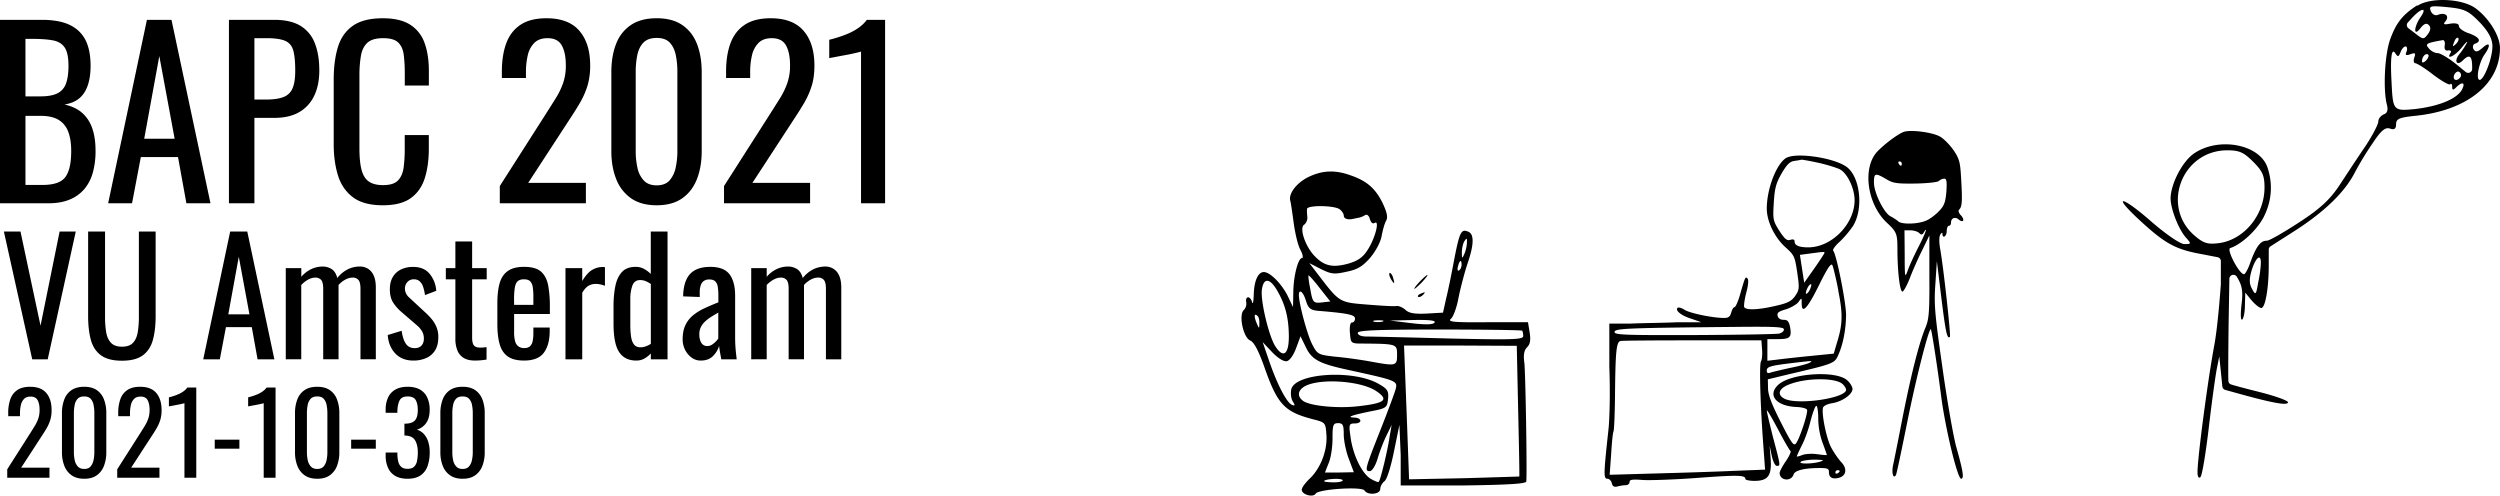 <svg id="Layer_1" data-name="Layer 1" xmlns="http://www.w3.org/2000/svg" xmlns:xlink="http://www.w3.org/1999/xlink" viewBox="0 0 3217.86 637.88"><defs><style>.cls-1{fill:none;}.cls-2{clip-path:url(#clip-path);}</style><clipPath id="clip-path" transform="translate(-69.47 -14.72)"><polygon class="cls-1" points="1642.29 -511 3488.33 -387.34 3488.33 673 1642.29 673 1642.29 -511"/></clipPath></defs><g class="cls-2"><path d="M1752.91,242.89c-14.8,7.58-24.91,20.94-22.74,30,.72,1.81,2.52,14.44,4.33,27.8,1.8,13.71,5.41,29.24,8.66,35.37,3.25,5.78,4,10.83,2.17,10.83-5.06,0-11.19,23.83-11.19,45.12l-.37,18-6.85-14.44c-8-15.88-22.75-30.68-30.69-30.68-7.58,0-12.63,11.55-13,29.6-.36,8.66-1.08,12.63-2.17,9-.72-3.24-3.25-6.13-5-6.13-2.17,0-3.25,2.89-2.53,6.13a12.22,12.22,0,0,1-2.88,10.11c-7.23,5.78-1.09,35.38,7.94,39.35,5,2.16,10.46,12.63,17.68,32.48,17.33,49.82,26,59.2,63.17,68.95,15.89,4,16.25,4.33,17.33,19.85,1.44,19.86-7.22,42.6-20.94,56C1749.66,636,1745,642.49,1745,645c0,6.5,14.8,10.47,18,5.06,3.61-5.78,59.56-9.39,62.81-4,4,6.49,20.22,5,20.22-1.81,0-3.25,2.52-7.94,5.41-10.1,3.25-2.17,8.3-18.78,12.27-38.27l7-34.29,1.67,39v39h80.1c58.84-.77,81.22-2.22,81.58-5.1,1.09-17-1.08-140.78-2.52-152.7-1.45-10.46-.36-16.24,3.61-20.21s4.69-9.39,3.25-18.77l-2.17-13.34h-52.34c-42.6.35-51.62-.38-46.93-4.35,2.89-2.16,7.58-14.44,9.75-26.71,2.53-12.63,7.58-31.77,11.19-43,9-25.63,9.38-39.71,1.08-42.6-8.66-3.61-10.83.36-17.69,35.74-3.24,17.68-7.94,40.43-10.46,50.53l-4,18.05L1906,418.32c-15.52.73-22.74-.36-27.44-4.69-3.6-3.25-8.66-5.41-11.55-5.05-2.52.72-19.49-.36-37.54-1.81-36.1-2.89-35.73-2.52-62.81-37.9l-11.91-15.52,14.8,7.58c13,6.5,17,7.22,32.85,3.61,14.44-2.89,20.94-6.86,31-18.41,7.22-8.66,13.36-20.58,14.44-27.8,1.45-7.21,3.61-15.88,5.78-19.49,2.52-4.69,1.08-10.83-4.69-23.1-9.39-18.77-20.22-28.16-41.16-35.38-20.21-7.22-36.45-6.49-54.86,2.53M1793.7,284c2.88,2.17,5.41,5.78,5.41,8.3,0,4,5.42,5.78,12.63,4,1.81-.37,5.06-1.09,7.22-1.45a26.29,26.29,0,0,0,7.58-3.25c2.53-1.44,5.06.72,6.14,5.06,1.45,4.69,3.61,6.49,6.14,5.05,6.86-4.33.72,19.85-9,34.65-6.13,9.75-12.63,14.08-24.9,17.69-19.86,5.42-30.69,3.25-43-9.38-12.27-12.28-20.57-36.82-13.72-40.79,2.53-1.81,4.33-6.14,4-9.75-.36-4-.72-8.66-.36-10.47.36-5.05,34.66-4.69,41.88.36m160.63,41.15c2.89-4.33,3.61-4.33,3.25,1.81a41.9,41.9,0,0,1-3.25,14.44c-2.89,6.49-3.25,6.49-3.25-1.81,0-5.05,1.44-11.55,3.25-14.44m-3.61,30.33c0,2.88-1.44,6.13-3.25,7.21-1.8,1.45-2.53-1.08-1.44-5.05,2.16-8.3,4.69-9.39,4.69-2.16m-197.09,13.71c.72-.36,7.22,6.86,14.44,16.25l13.71,17.32-9.74,1.08c-12.27,1.45-13,.73-16.25-18-1.8-8.67-2.52-15.89-2.16-16.61m-41.15,18c10.83,18.05,15.52,35,15.88,58.84.36,24.54-6.86,30.68-17.33,14.44-8.3-12.64-19.49-59.2-17.32-73.28,2.16-14.8,9.74-14.8,18.77,0m37.9,14.44c2.89,9.74,5.78,11.91,14.44,13,39.34,3.25,48.73,5.06,48.73,10.11,0,2.89-1.81,5.06-4,5.06s-3.25,5.77-2.53,13.35c1.08,13.72,1.08,13.72,17.33,13.72,43.32.36,43.32.72,43.32,14.44,0,14.44-1.09,14.8-34.3,8.66-11.91-2.17-32.12-5.05-44.76-6.14-22.38-2.52-23.46-2.88-30.32-16.24-6.14-12.27-16.6-50.18-17-63.17,0-8.66,5.77-4,9,7.22m-62.09,19.85c1.45,1.08,2.53,5.78,2.17,9.75,0,6.86-.36,6.86-3.61-1.08-3.61-8.67-2.89-13,1.44-8.67m170.38,5.78,30.32-.72c21.66-.37,29.6.72,26.71,3.61-2.52,2.52-12.27,2.52-30.32.36Zm-14.44-.36c5.78,0,7.94.72,4.33,1.8a27.36,27.36,0,0,1-10.83,0c-2.16-1.08.37-1.8,6.5-1.8m78,11.91c57.76,0,105.77.72,106.49,1.44s1.44,4,1.44,6.86c0,4.69-12.63,5.05-94.93,3.25-52-1.44-100-2.53-106.49-2.53-6.86,0-11.55-1.8-11.55-4.69,0-3.25,23.46-4.33,105-4.33m-184.46,24.18,5.78-15.52,6.14,12.64c7.94,17.32,17,22.38,55.23,30.68,62.81,13.72,63.89,14.08,61,24.91-1.44,5.41-10.47,29.6-20.21,54.14-19.14,48.37-19.86,51.26-13,51.26,2.89,0,6.86-6.5,9.39-14.08a236.21,236.21,0,0,1,11.19-30l7.58-15.52-2.53,14.44c-2.53,18-11.91,56.67-14.08,58.84-.72,1.08-5.77-1.09-11.19-4.34-11.19-7.57-22.38-31-25.27-54.14-2.16-15.16-1.8-16.6,5.42-16.6,10.11,0,9.74-7.22-.72-7.59-10.83-.36-2.53-3.24,22.74-8.3,18.77-3.61,19.85-4.69,20.93-15.52,1.09-10.11-.72-13-10.82-18.77-31.41-19.49-108.3-15.16-113.71,6.14-1.08,5.05-.36,11.91,1.8,15.52,3.25,5.05,3.25,6.13-.72,4.69-6.86-2.53-19.13-26.35-29.24-55.59l-8.66-25.27,12.27,13c7.22,7.58,14.8,12.27,18.77,11.55,3.61-.72,8.67-7.58,11.91-16.61m139-3.53h72.56l72.55.36,1.81,83.74c1.08,46.21,1.8,84.11,1.44,84.47,0,0-32.13,1.08-71.11,2.17l-70.75,1.44L1880,545.82Zm-36.1,58.4c17.33,11.55,11.91,15.89-24.18,19.86-27.08,2.88-62.45-.73-70.39-7.58-8.31-6.86-5.06-15.53,7.22-20.22,22.74-8.3,69.3-4,87.35,7.94m-48.73,41.49c6.14,0,7.22,2.53,7.22,14.44,0,7.94,2.89,22,6.5,31.4l6.49,17.33-18.77.36h-18.4l4.69-11.91c2.89-6.5,5.05-20.58,5.05-31.77,0-17.32.72-19.85,7.22-19.85m5.78,73.3c1.08,1.45-4,2.89-10.83,2.89-7.22,0-13-.72-13-1.44,0-2.89,22-4.34,23.83-1.45" transform="translate(-69.47 -14.72)"/><path d="M1858,366.34c-1.08.73,0,4.7,2.17,8.31,4.33,7.22,5.05,5.05,1.8-4.34-1.44-3.24-3.25-5.05-4-4" transform="translate(-69.47 -14.72)"/><path d="M1906.68,368.51c-.72,0-5.41,4-10.11,9s-7.58,9-6.49,9c.72,0,5.41-4,10.1-9s7.58-9,6.5-9" transform="translate(-69.47 -14.72)"/><path d="M1899.1,392.33c-3.61,1.09-5.41,3.25-4.33,4.34s4,0,6.5-2.53c3.24-3.61,2.88-4-2.17-1.81" transform="translate(-69.47 -14.72)"/></g><path d="M2520,184.45c-7.72,2.76-24.28,15.18-33.94,25.11-19.86,20.7-13.52,68.16,12.42,92.16,12.14,11.31,13.24,14.07,13.24,33.11,0,30.07,3.32,56.29,6.63,55.18,1.65-.55,5.79-8.27,9.38-17.38,3.31-8.83,10.48-25.11,15.73-35.59l9.38-19.32v53c.27,45.25-.56,54.63-4.69,64.84-8.28,19.31-18.77,61-29.53,115.33-5.52,28.15-11,56-12.41,62.09-2.21,9.93,0,19,3.58,13.24.83-1.1,7.18-31.46,14.35-67.05,11-55.18,28.14-123.06,30.63-120.58,1.1,1.11,8.55,49.39,13.24,86.09,5.24,40.84,21,106.23,25.66,106.23,4.14,0,2.76-9.11-6.34-41.39-3.59-13-11.59-58.49-17.66-101.54-9.94-69.8-11-81.39-9.11-107.6l1.93-29.53,5.8,47.46c5.52,44.42,7.45,53.53,11,49.94,1.38-1.38-8.27-89.12-12.41-112.3-1.66-9.38-1.66-16.28,0-19.31,1.65-2.48,2.76-3,2.76-1.11,0,6.9,5.51,3.59,5.51-3.31,0-3.86,1.39-6.89,2.76-6.89,1.66,0,2.76-1.66,2.76-3.87,0-6.07,5.25-8.27,9.94-4.14,5.79,4.7,8.27.56,3-5.24-2.76-2.76-3.86-6.07-2.76-7.17,4.14-4.14,4.69-9.66,2.76-41.94-1.1-19.59-2.21-24-9.93-35.32-5-6.9-12.69-14.9-17.66-17.38-10.21-5.52-37.8-8.83-46.08-5.8m-2.56,40.84c0,1.38-.56,2.76-1.11,2.76-.83,0-2.2-1.38-3-2.76-.83-1.66-.28-2.76,1.1-2.76a2.84,2.84,0,0,1,3,2.76m-20.15,19.87c8.83,5.51,13.8,6.07,37.81,5.79,14.89-.28,28.41-1.66,30.07-3.31a11.19,11.19,0,0,1,6.9-3c3,0,3.58,3.59,2.76,16.56-1.11,13.52-2.76,18.21-9.38,25.11-4.42,4.69-11.87,10.48-16.84,12.41-10.76,4.69-31.73,5-35.86.83-1.66-1.65-6.08-4.41-9.66-6.34-8.56-4.14-21.52-30.35-21.52-43.6,0-12.14,1.65-12.69,15.72-4.41m42.35,69.28c2.76,2.76,4.14,2.76,6.07-.55,6.07-9.66,1.93,1.65-6.9,18.76-5.24,10.21-11.31,23.45-13.52,29.52-3.86,10.76-4.14,10.49-4.14-20.14l-.27-30.9h7.72c4.14,0,9.38,1.65,11,3.31" transform="translate(-69.47 -14.72)"/><path d="M2369.79,217.29c-13,6.34-26.21,39.45-26.21,65.94,0,16.56,10.21,37.53,24.55,50.22,10.76,9.66,11.59,11.59,14.63,32,3,20.69,2.76,22.07-2.76,30.35-5,6.9-9.66,9.1-25.39,12.69-21.52,5-37.52,5.79-40,1.65-.83-1.37.27-9.65,2.48-18.48,2.76-9.93,3.31-16.83,1.65-18.49-2.75-2.76-3-2.21-9.65,21-2.49,8.83-5.8,16-7.18,16s-3,3-4.14,6.9c-1.37,5.24-3.58,6.9-9.1,6.9-14.35,0-42.77-5.79-50.49-10.21-4.14-2.76-8.28-3.86-9.38-2.76-3.59,3.31,5,10.21,17.93,14.07l12.69,4.48h-31.73c-17.38.77-44.15,1-59.32,1.67h-27.46v56.21c1.25,31.18.42,67.6-1.24,81.4-6.07,55.73-6.34,62.08-1.38,62.08,2.49,0,5,2.48,5.8,5.79,1.1,4.14,3,5.25,7.45,4.14a51.43,51.43,0,0,1,10.76-1.65c2.48,0,4.69-1.93,4.69-4.14,0-3,3.31-3.59,17.38-2.49,9.38.56,41.11-.55,70.36-2.75,52.15-3.87,61.26-3.59,61.26,1.38,0,1.37,5.24,2.48,11.86,2.48,17.38,0,22.35-6.9,20.69-28.7l-1.38-16.83,2.76,13c1.66,7.73,4.42,13.24,6.63,13.24,4.69,0,5,.56-4.7-35.86-4.41-17.39-8.27-33.39-8.27-35.32s6.34,8.83,14.07,23.45c7.73,14.9,15.17,27.59,16.28,28.42,1.38.83-1.38,6.62-5.8,13.24-4.41,6.35-8,13.25-8,15.18,0,9.93,14.9,11.59,17.94,1.93,1.65-5.24,13.79-8.28,33.94-8.28,9.65,0,11.58.83,11.58,5.25q0,10.33,12.42,7.45c9.93-2.49,11.59-11.87,3.31-20.42-3.86-4.14-9.66-12.69-13-19-6.34-12.14-12.69-44.7-10.21-51.32.83-2.21,6.35-4.69,12.42-5.52,12.42-2.21,25.38-11.31,25.38-18.21,0-2.76-3-7.73-6.62-11-14.07-13.24-73.12-9.38-89.12,5.8-14.07,13.24-2.48,27.31,23.73,28.42,6.9.27,13,1.93,13.52,3.58,1.38,4.14-9.38,36.7-14.07,43.05-3,4.14-5.52.83-19.87-27.32-11.59-22.9-16.28-35-16.28-43.32l-.27-11.59,26.21-6.34c59-13.8,59.6-14.07,64.56-25.11,6.35-14.62,9.66-32.56,9.94-51.32,0-16.28-12.42-78.36-16.56-82.78-1.1-1.1,2.21-6.07,7.73-11a132.24,132.24,0,0,0,17.66-20.7c14.34-22.9,9.1-65.67-9.66-77.25-17.11-11-62.08-17.39-75.05-11m40.84,6.9c11,2.48,23.17,6.34,27,8.27,9.66,5,19,24.56,19,39.74,0,30.62-29.52,60.7-59.59,60.7-11.87,0-17.66-2.49-17.66-7.45,0-2.76-1.66-3.31-5.52-2.21-4.42,1.38-7.18-1.1-14.07-11.59-8-12.69-8.56-14.35-7.18-35.87,1.11-18.76,2.76-25.11,9.94-37.8,6.62-11.31,10.48-15.45,16.27-16.28,4.14-.55,8.56-1.38,9.66-1.65,1.11,0,11,1.65,22.08,4.14m7.45,115.61c0,.55-5.8,9.65-13,19.86l-13.25,18.76-2.76-17.93-2.76-17.94,12.42-1.65c6.9-.83,14.07-1.93,16-1.93,1.66-.28,3.32,0,3.32.83m17.6,48.77c6.07,29.8,5.8,43.32-1.65,67.05l-4.14,14.08L2398.71,473c-16.83,1.65-36.14,3.86-42.49,4.69l-11.87,1.38V451.21h13.53c15.72,0,17.93-2.21,15.72-15.45-1.65-7.45-3.31-9.38-8.27-9.38-4.14,0-7.18-1.93-7.73-5-1.1-4.14,1.1-5.79,10.76-8.55,6.62-2.21,13.8-6.35,16-9.39,4.14-5.79,4.14-5.79,4.14,1.66,0,14.62,7.18,7.17,22.08-22.9,11-22.35,15.72-29.25,17.38-26.21,1.1,2.2,4.69,16.83,7.72,32.55m-36.92-.49c-1.65,3.31-3.86,5.24-4.69,4.69-.55-.83.28-4.14,1.93-7.45s3.87-5.24,4.69-4.69c.55.83-.27,4.14-1.93,7.45m-33.11,50.77c0,2.21-2.76,4.41-6.07,5.24-3.59.83-52.7,1.66-109,1.93-91.05.28-102.92-.27-102.92-3.86,0-4.69,13.53-5.24,154-6.62,53.25-.55,64,0,64,3.31m-28.14,25.89c.55,6.62-.28,13.52-1.38,15.18-2.49,3.31-.83,59,3.31,112.57l1.93,26.76-42.21,1.66c-23.46,1.1-68.43,2.48-100.16,3.31l-57.67,1.66,1.93-26.77c.83-14.62,2.21-27.86,3-29,.82-1.38,1.65-21.52,1.93-44.7.55-58.22,1.65-70.63,7.17-71.74,2.48-.55,44.15-.82,92.71-.82h88.57Zm61.25,16.88c-2.21,1.38-13.52,4.41-24.83,6.62-11.31,2.48-22.9,5.24-25.39,6.07-3.58,1.38-5,.55-5-2.48,0-5,4.41-6.35,31.73-9.66,27.59-3.31,28.42-3.31,23.45-.55M2441,508.93c2.48,2.21,4.69,5.8,4.69,7.45,0,10.76-61,19.87-78.64,11.87-10.76-5-8.55-13.52,5.52-18.76,21.52-8.56,59-8.83,68.43-.56m-31.18,44.7a94.49,94.49,0,0,0,5.52,30.91c3,8,5.52,15.17,5.52,15.72s-5.52,0-11.87-.83c-6.62-1.1-15.45-.55-19.31.83-4.14,1.66-7.45,2.49-7.45,1.93,0-.82,3-7.17,6.62-14.62,3.86-7.17,8.83-21.52,11.31-32,2.76-10.2,5.8-18.48,7.17-18.48s2.49,7.45,2.49,16.55m2.76,55.19c-10.49,3.31-30.08,3.31-24.84,0,2.21-1.38,10.49-2.49,17.94-2.49,11,.28,12.42.83,6.9,2.49M2437.39,621c0,.82-1.1,2.2-2.76,3-1.38.83-2.76.28-2.76-1.1a3,3,0,0,1,2.76-3c1.66,0,2.76.55,2.76,1.11" transform="translate(-69.47 -14.72)"/><path d="M3180.34,21.8c-18.55,12.08-26.74,22.43-34.51,44-6.9,19.84-9,63-4.31,82.81,2.16,7.77.86,11.65-3.88,13.37-3.88,1.73-6.9,5.61-6.9,9.06s-7.33,17.69-16.39,31.49c-9.49,13.8-24.16,36.23-33.21,50-12.51,19-25,30.62-52.19,48.31-19.84,12.94-38.39,23.72-41.84,23.72-8.2,0-13.37,7.33-20.7,26.74-3,9.06-6.91,16.39-8.63,16.39-6,0-22.86-31.92-17.69-33.64,14.24-4.74,33.65-22.43,42.7-39.25,10.79-20.7,12.51-43.13,5.18-64.7-10.35-30.19-63.84-39.68-95.32-17.25-14.67,10.78-28.9,38.39-29.33,56.93,0,13.81,10.35,40.55,20.27,51.33,6.47,7.33,6.47,7.76-2.59,7.76-5.17,0-22.86-12.07-41.4-28-39.69-34.94-53.06-36.66-15.53-2.16,32.35,29.76,45.72,37.09,79.36,43.14l20.48,3.95a5.07,5.07,0,0,1,4.11,5v29.88s-3.73,53.92-8.47,78.5c-8.19,44-21.57,144.5-21.57,163.47,0,6,1.73,8.2,3.89,6,2.15-2.58,6.9-31.48,10.78-64.69s8.63-67.29,10.35-75.49l3-15.09,2.16,21.13,1.8,17.69a5.07,5.07,0,0,0,3.69,4.37l24.7,6.84c39.68,10.78,56.07,13.37,56.07,9.06,0-2.16-16.82-8.2-37.52-13.37-15.71-3.93-29.67-7.61-35.69-9.53a5,5,0,0,1-3.5-4.53c-.48-9.56.29-73.07.29-73.07l1-58.46a5.15,5.15,0,0,1,9.5-2.67c7,11.39,8.32,18.4,6.13,35.92-1.31,11.83-1.31,20.59.88,19.28,1.75-1.32,3.5-9.64,3.5-18.4l.44-16.21,7.89,9.63c4.81,5.7,10.51,10.08,12.7,10.08,5.26,0,9.64-25.41,9.64-55.64V336a5.08,5.08,0,0,1,2.34-4.28l33.46-21.36c37.09-24.16,62.11-48.74,74.62-72.9a386.83,386.83,0,0,1,22.42-37.09c11.65-17.68,16.83-22,22.86-20.27,6,2.16,8.2.43,8.2-5.61,0-6.9,4.31-8.63,25.45-10.78,66-6.9,108.26-41,108.26-87.13,0-15.53-13.8-38-31-50.89S3198.91,11,3181.66,21.8m79.93,22c11.21,12.08,16,21.14,16,30.62,0,15.1-10.79,43.14-16.39,43.14-5.18,0-1.3-21.57,6-32.35,8.62-12.08,7.33-17.69-2.16-9.06-6.47,5.61-9.06,6-11.65,2.16-1.72-3-.86-6.47,1.73-7.34,9.06-3,5.61-8.62-7.77-13.37-6.9-2.15-12.93-6.47-12.93-9.49s-4.32-3.88-10.79-3c-8.62,1.73-9.92.87-6.47-3,5.61-6.9-.43-12.07-9.92-8.19-3.45,1.29-7.33-.86-9.06-5.18-2.58-6.46,0-6.9,22-4.74s26.74,4.74,41.41,19.84m-76.35-7.33c-9,12.94-9.48,26.31-.43,14.66,4.32-5.6,7.77-7.33,10.79-4.31s2.58,6.9-1.3,12.08c-5.17,6.9-6,6.9-17.25-2.16l-7.6-5.7a5.07,5.07,0,0,1-.7-7.48l5.71-6.23c12.08-12.94,19.41-13.37,10.78-.86m45.29,34.93c-4.31,3.89-4.74,3.46-2.15-2.58,1.29-4.32,3.88-6.47,5.17-5.18s0,4.75-3,7.76m-14.37,1.73c-.86,4.74.87,7.33,4.32,6.47,3.45-.43,4.74.86,3,3.45-6,9.49,6.47,3.45,15.09-7.76,5.18-6.47,7.77-8.63,6-5.18a101.61,101.61,0,0,1-9.49,14.24c-7.33,8.62-3.45,16,4.31,8.19,8.63-8.63,12.08-6,12.08,8.2v2.66a5.07,5.07,0,0,1-8.28,3.93l-10.7-8.75c-10.35-8.63-22-15.53-25.44-15.53s-8.63-2.59-11.22-6c-5.18-6-3.88-6.9,18.12-10.78,1.72,0,3,3,2.15,6.9m-49,7.76c-2.16,4.75-.86,5.61,5.17,3.46,5.61-2.16,6.91-1.3,4.75,4.31-1.29,3.88-.86,7.33,1.29,7.33,1.73,0,12.51,6.47,22.86,14.66,10.79,8.2,20.71,13.81,22,12.51,1.3-1.72,2.59,0,2.59,3,0,4.75,1.29,4.75,5.18.87,8.19-8.2,12.5-6,6.9,3.88-7.34,11.64-30.2,20.7-60.39,24.15-27.6,2.59-28,2.16-29.76-35.37-1.73-30.19,0-44,4.74-36.66,3.45,5.18,4.32,5.18,6.91-1.29,1.29-3.89,4.31-7.34,6.47-7.34,1.72,0,2.58,3,1.29,6.47m25,11.65c-3,3-5.18,3.45-5.18.86,0-6,5.18-11.21,8.2-8.19.86,1.29-.44,4.74-3,7.33m44.42,21.13c-4.31,6.48-10.78,4.32-8.19-2.58,1.72-3.45,4.31-5.18,6.47-3.89a4.87,4.87,0,0,1,1.72,6.47m-267,109.13c12.08,12.08,14.67,17.68,14.67,33.21,0,35.37-26.31,67.29-58.66,71.6-14.23,1.73-19.41.43-30.63-9.06-44.85-37.52-17.25-110.42,41.41-110.42,15.53,0,21.14,2.59,33.21,14.67m9.92,130.69c0,4.31-1.29,15.53-3.45,25-2.58,16-3.45,16.39-7.76,8.19-3.88-6.9-3.88-12.94-.43-24.58,5.17-16.39,12.08-21.57,11.64-8.63" transform="translate(-69.47 -14.72)"/><g id="BAPC_2021_VU_Amsterdam_2021-10-30" data-name="BAPC 2021 VU Amsterdam 2021-10-30"><path d="M110.94,477.19,74.46,312.71H95.83l25.8,121.23,24.59-121.23H167L130.9,477.19Z" transform="translate(-69.47 -14.72)"/><path d="M226.45,479q-17.74,0-27.21-7.1t-12.91-20q-3.42-12.9-3.42-30.16v-109h21.77V422.77a121.44,121.44,0,0,0,1.41,19.29q1.41,8.73,6.15,13.81t14.21,5.07q9.68,0,14.31-5.07t6.05-13.81a121.44,121.44,0,0,0,1.41-19.29V312.71h21.57v109q0,17.26-3.43,30.16t-12.8,20Q244.19,479,226.45,479Z" transform="translate(-69.47 -14.72)"/><path d="M331.07,477.19l34.67-164.48h22l34.88,164.48H401l-7.46-41.43H360.3l-7.86,41.43Zm32.25-57.87h27.22L376.83,345.2Z" transform="translate(-69.47 -14.72)"/><path d="M437.3,477.19V359.82h20V371a38.49,38.49,0,0,1,12.9-9.95,34.42,34.42,0,0,1,14.51-3.25A21.27,21.27,0,0,1,496.26,361q5.14,3.25,7.36,11.57a40.34,40.34,0,0,1,13.61-11.27,35.12,35.12,0,0,1,15.42-3.55,19.9,19.9,0,0,1,10.28,2.74,19.3,19.3,0,0,1,7.46,8.73q2.82,6,2.82,15.74v92.19H533.46V386.42q0-8.52-2.73-11.47a9.52,9.52,0,0,0-7.35-2.95,20,20,0,0,0-9.28,2.54,32.2,32.2,0,0,0-8.87,7v95.64H485.48V386.42q0-8.52-2.72-11.47A9.56,9.56,0,0,0,475.4,372a19.38,19.38,0,0,0-9.17,2.54,35.66,35.66,0,0,0-9,7v95.64Z" transform="translate(-69.47 -14.72)"/><path d="M601.39,478.81q-14.32,0-23-9t-9.88-23.85l17.94-5.49q1.6,11.18,5.44,16.76t11.29,5.58q5.85,0,8.87-3.35t3-9a18.72,18.72,0,0,0-2.22-9.13,30.56,30.56,0,0,0-7.26-8.33l-20-17.26a54.25,54.25,0,0,1-10.18-11.78q-4.12-6.5-4.13-16.85,0-9.33,3.73-15.74a24.43,24.43,0,0,1,10.48-9.74,35.13,35.13,0,0,1,15.83-3.35q13.9,0,21.26,9A38.42,38.42,0,0,1,631,389.06l-14.51,5.48a53.74,53.74,0,0,0-2.42-10.66,17,17,0,0,0-4.44-7.1,10.74,10.74,0,0,0-7.46-2.54,10.6,10.6,0,0,0-8.36,3.55,12.32,12.32,0,0,0-3.13,8.43,14.65,14.65,0,0,0,1.31,6,17.51,17.51,0,0,0,4.54,5.79l20.56,19.08a84.84,84.84,0,0,1,8,8.33,40.26,40.26,0,0,1,6.15,10.15,33.54,33.54,0,0,1,2.42,13.2q0,9.94-4,16.65a25.13,25.13,0,0,1-11.29,10A40.08,40.08,0,0,1,601.39,478.81Z" transform="translate(-69.47 -14.72)"/><path d="M680.81,478.81q-9.07,0-14.61-3.45a19.81,19.81,0,0,1-8.07-9.75,39.74,39.74,0,0,1-2.52-14.82V374.24H643.32V359.82h12.29V325.51h21.57v34.31h18.75v14.42H677.18v75.13q0,6.9,2.22,9.85t8.47,2.94c1.07,0,2.31-.07,3.72-.2l4.14-.41v16c-2.69.41-5.18.71-7.46.92S683.5,478.81,680.81,478.81Z" transform="translate(-69.47 -14.72)"/><path d="M744.11,478.81q-13.71,0-21.17-5.38t-10.38-15.84q-2.92-10.45-2.92-25.68V405.1q0-15.63,3-26t10.58-15.63q7.56-5.28,20.87-5.28,14.71,0,21.67,6.09T775,381.85a147.09,147.09,0,0,1,2.22,27.52v9.54h-46v23.55A42,42,0,0,0,732.52,454a12,12,0,0,0,4.23,6.6,12.53,12.53,0,0,0,7.56,2.13q4.83,0,7.36-2.34a12.14,12.14,0,0,0,3.42-6.7,50.47,50.47,0,0,0,.91-10.25v-7.11h21v4.47q0,17.67-7.46,27.82T744.11,478.81Zm-12.9-71.68H756V396.57a78.23,78.23,0,0,0-.81-12.28,13.35,13.35,0,0,0-3.32-7.51c-1.68-1.69-4.34-2.54-8-2.54s-6.15.81-8,2.44-3.06,4.36-3.73,8.22a98.29,98.29,0,0,0-1,15.94Z" transform="translate(-69.47 -14.72)"/><path d="M797.32,477.19V359.82h21.57v16.65q6.45-10.75,12.9-14.41a26,26,0,0,1,12.91-3.66h1.51a12.74,12.74,0,0,1,1.91.2v24a33.93,33.93,0,0,0-5.54-1.72,28.81,28.81,0,0,0-6.35-.71,18.36,18.36,0,0,0-9.17,2.33q-4.14,2.34-8.17,9v85.69Z" transform="translate(-69.47 -14.72)"/><path d="M888.44,478.81q-14.72,0-22-10.86t-7.26-36.86V408.35a131,131,0,0,1,2.22-24.87q2.21-11.48,8.36-18.38t18-6.9a22,22,0,0,1,10.69,2.64,37.93,37.93,0,0,1,8.67,6.49V312.71h21.57V477.19H907.19v-7.52a35.07,35.07,0,0,1-8.37,6.6A20.92,20.92,0,0,1,888.44,478.81Zm5.44-17.06a20.93,20.93,0,0,0,6.45-1.11,29.31,29.31,0,0,0,6.86-3.35v-77a35.35,35.35,0,0,0-6.25-3.55,18.1,18.1,0,0,0-7.46-1.53q-7.47,0-10.08,7.21a51,51,0,0,0-2.62,17.36v33.1a107.78,107.78,0,0,0,.91,14.72q.9,6.6,3.73,10.36T893.88,461.75Z" transform="translate(-69.47 -14.72)"/><path d="M971.49,478.81a19.54,19.54,0,0,1-12.1-4,27.72,27.72,0,0,1-8.26-10.15,29.45,29.45,0,0,1-3-13.1q0-11,3.63-18.48a36.94,36.94,0,0,1,10-12.69,68.48,68.48,0,0,1,14.72-9q8.36-3.86,17.64-7.52v-8.32a72,72,0,0,0-.81-11.78,12,12,0,0,0-3.33-7q-2.52-2.34-7.56-2.34a11.68,11.68,0,0,0-7.15,2,11.26,11.26,0,0,0-3.93,5.79,28.82,28.82,0,0,0-1.21,8.83V397l-21.37-.81q.4-19.5,8.87-28.73t26.2-9.24q17.34,0,24.6,9.54t7.26,27.62V449q0,5.49.3,10.56c.2,3.39.47,6.53.8,9.44s.64,5.66.91,8.23H997.9c-.41-2.17-.91-4.91-1.52-8.23s-1-6.32-1.31-9a31.24,31.24,0,0,1-7.76,12.89Q981.57,478.81,971.49,478.81ZM980,460.13a10.92,10.92,0,0,0,6-1.83,27.64,27.64,0,0,0,5-4.16,21.72,21.72,0,0,0,3-3.76v-33.3q-5,2.85-9.48,5.69a52.52,52.52,0,0,0-7.76,6,24.25,24.25,0,0,0-5.24,7.1,20.49,20.49,0,0,0-1.92,9q0,7.11,2.62,11.17A8.55,8.55,0,0,0,980,460.13Z" transform="translate(-69.47 -14.72)"/><path d="M1036.4,477.19V359.82h19.95V371a38.69,38.69,0,0,1,12.9-9.95,34.49,34.49,0,0,1,14.52-3.25,21.29,21.29,0,0,1,11.59,3.25q5.15,3.25,7.36,11.57a40.31,40.31,0,0,1,13.6-11.27,35.19,35.19,0,0,1,15.43-3.55,19.92,19.92,0,0,1,10.28,2.74,19.28,19.28,0,0,1,7.45,8.73q2.83,6,2.83,15.74v92.19h-19.76V386.42q0-8.52-2.72-11.47a9.54,9.54,0,0,0-7.36-2.95,20,20,0,0,0-9.27,2.54,32,32,0,0,0-8.87,7v95.64h-19.75V386.42q0-8.52-2.73-11.47a9.52,9.52,0,0,0-7.35-2.95,19.44,19.44,0,0,0-9.18,2.54,35.84,35.84,0,0,0-9,7v95.64Z" transform="translate(-69.47 -14.72)"/></g><path d="M69.47,276.32V40.25h54q15.95,0,27.7,3.5A48.63,48.63,0,0,1,170.7,54.53,43.89,43.89,0,0,1,182.3,73q3.76,11.22,3.77,26.38,0,14.56-3.63,25.2t-11,16.76q-7.39,6.12-19,7.87,14.22,3.21,22.92,10.93A46.19,46.19,0,0,1,188.24,180q4.22,12.09,4.21,29A103.26,103.26,0,0,1,189,236.68,55.38,55.38,0,0,1,178.09,258a49.11,49.11,0,0,1-18.85,13.55q-11.46,4.8-27.12,4.81Zm32.77-137.56h19.44q13.92,0,21.75-3.94a22,22,0,0,0,11-12.67q3.2-8.75,3.19-22.73,0-16.32-4.93-23.61t-15.37-9.18q-10.44-1.89-27.26-1.9h-7.84Zm0,114h22.05q22,0,29.44-10.34T161.12,209q0-14.87-3.91-24.92a29.44,29.44,0,0,0-12.47-15.16q-8.56-5.08-23.06-5.1H102.24Z" transform="translate(-69.47 -14.72)"/><path d="M208.69,276.32,258.58,40.25h31.61l50.18,236.07h-31L298.6,216.86H250.75l-11.32,59.46Zm46.41-83.06h39.15L274.53,86.88Z" transform="translate(-69.47 -14.72)"/><path d="M364.15,276.32V40.25h58.3q21.18,0,33.79,7.73a44.66,44.66,0,0,1,18.42,22.29q5.8,14.58,5.8,35.27,0,18.64-6.52,32.34A47.37,47.37,0,0,1,454.65,159q-12.76,7.44-31.91,7.44H396.93V276.32Zm32.78-133.48H412q14.21,0,22.34-3.21A20.29,20.29,0,0,0,446,128.41q3.48-8,3.48-22.58,0-16.9-2.47-25.94T436.67,67.36q-7.83-3.51-24.37-3.5H396.93Z" transform="translate(-69.47 -14.72)"/><path d="M562.26,278.94q-25,0-38.72-10.49t-19.15-28.27Q499,222.41,499,200.54V117.19q0-23.89,5.36-41.67T523.54,48q13.77-9.76,38.72-9.77,22,0,35,8.16a45.56,45.56,0,0,1,18.56,23.32q5.65,15.15,5.66,36.43v18.65h-31V108.16A182.07,182.07,0,0,0,589.09,85q-1.3-10-7.11-15.59t-19.43-5.54q-13.92,0-20.31,6T534,86.74a151.23,151.23,0,0,0-1.89,25.5v93.55q0,17.78,2.9,28.12t9.57,14.72q6.68,4.38,18,4.37,13.34,0,19.14-6t7.25-16.47a180.47,180.47,0,0,0,1.45-24.48V188.59h31v17.49q0,21.57-5.22,38t-18,25.65Q585.46,278.94,562.26,278.94Z" transform="translate(-69.47 -14.72)"/><path d="M712.79,276.32V254.17l59.75-93.55q6.68-10.5,12.33-19.53A99.65,99.65,0,0,0,794.15,122a68.28,68.28,0,0,0,3.62-23.17q0-16.32-5.22-25.64t-18.27-9.33q-11,0-17.11,6.12a32.68,32.68,0,0,0-8.41,16,93,93,0,0,0-2.32,21.27v7.87h-31V107q0-21.27,5.66-36.57t18.27-23.76q12.61-8.44,33.5-8.45,28.42,0,42.35,16.18T829.1,99.12a87.62,87.62,0,0,1-3.62,26.52,106.26,106.26,0,0,1-9.43,21.28q-5.81,9.92-12.76,20.4l-53.95,82.77h74.25v26.23Z" transform="translate(-69.47 -14.72)"/><path d="M914.66,278.94q-20,0-32.92-9a53.42,53.42,0,0,1-19.14-24.78q-6.24-15.74-6.24-35.84V107.58q0-20.7,6.1-36.29a50.86,50.86,0,0,1,19-24.33q12.91-8.74,33.21-8.75T947.73,47q12.76,8.73,18.85,24.33t6.09,36.29V209.29q0,20.4-6.23,36.14t-19,24.62Q934.68,278.95,914.66,278.94Zm0-25.65q11,0,16.68-6.41a35.79,35.79,0,0,0,7.83-16.46,98.35,98.35,0,0,0,2.18-20.84V107.28a108.48,108.48,0,0,0-2-21.42q-2-10-7.69-16.17t-17-6.12q-11.31,0-17.11,6.12t-7.83,16.17a108.48,108.48,0,0,0-2,21.42v102.3a98.35,98.35,0,0,0,2.18,20.84A34.23,34.23,0,0,0,898,246.88Q903.93,253.3,914.66,253.29Z" transform="translate(-69.47 -14.72)"/><path d="M1001.39,276.32V254.17l59.75-93.55q6.67-10.5,12.33-19.53a99.65,99.65,0,0,0,9.28-19.09,68.28,68.28,0,0,0,3.62-23.17q0-16.32-5.22-25.64t-18.27-9.33q-11,0-17.11,6.12a32.68,32.68,0,0,0-8.41,16,93,93,0,0,0-2.32,21.27v7.87h-31V107q0-21.27,5.66-36.57t18.27-23.76q12.61-8.44,33.5-8.45,28.42,0,42.35,16.18t13.92,44.73q0,15.16-3.63,26.52a105.67,105.67,0,0,1-9.42,21.28q-5.81,9.92-12.76,20.4l-54,82.77h74.25v26.23Z" transform="translate(-69.47 -14.72)"/><path d="M1177.74,276.32V81.05c-.2.2-2.37.78-6.53,1.75s-8.84,2-14.06,2.92-9.87,1.85-13.93,2.62-6.19,1.17-6.38,1.17V65.9q4.94-1.16,11.46-3.21a138.6,138.6,0,0,0,13.34-4.95,71.75,71.75,0,0,0,13-7.29,45.9,45.9,0,0,0,10.59-10.2h23.49V276.32Z" transform="translate(-69.47 -14.72)"/><path d="M78.78,629.65V618.76l29.31-46q3.28-5.16,6-9.6a49.08,49.08,0,0,0,4.56-9.39,33.78,33.78,0,0,0,1.77-11.4q0-8-2.56-12.61t-9-4.59c-3.61,0-6.4,1-8.4,3a16.15,16.15,0,0,0-4.12,7.89,45.81,45.81,0,0,0-1.14,10.46v3.87H80.06v-4a52.08,52.08,0,0,1,2.78-18,23.37,23.37,0,0,1,9-11.68q6.2-4.15,16.44-4.16,13.94,0,20.77,8t6.83,22a43,43,0,0,1-1.78,13A51,51,0,0,1,129.44,566q-2.85,4.88-6.26,10l-26.47,40.7h36.43v12.9Z" transform="translate(-69.47 -14.72)"/><path d="M177.82,630.94q-9.82,0-16.15-4.44a26.25,26.25,0,0,1-9.39-12.18,47.67,47.67,0,0,1-3.06-17.63v-50a48.79,48.79,0,0,1,3-17.84,25,25,0,0,1,9.32-12q6.33-4.3,16.29-4.3t16.22,4.3a25.22,25.22,0,0,1,9.25,12,49,49,0,0,1,3,17.84v50a48.06,48.06,0,0,1-3.06,17.77,26,26,0,0,1-9.32,12.11Q187.63,631,177.82,630.94Zm0-12.61q5.4,0,8.18-3.15a17.64,17.64,0,0,0,3.84-8.1,48.55,48.55,0,0,0,1.07-10.25V546.52a52.73,52.73,0,0,0-1-10.53,16.14,16.14,0,0,0-3.77-8q-2.77-3-8.32-3t-8.4,3a15.79,15.79,0,0,0-3.84,8,53.47,53.47,0,0,0-1,10.53v50.31a48.55,48.55,0,0,0,1.07,10.25,16.87,16.87,0,0,0,4,8.1Q172.55,618.33,177.82,618.33Z" transform="translate(-69.47 -14.72)"/><path d="M220.36,629.65V618.76l29.32-46q3.27-5.16,6-9.6a49.08,49.08,0,0,0,4.56-9.39,33.77,33.77,0,0,0,1.78-11.4q0-8-2.56-12.61t-9-4.59c-3.61,0-6.4,1-8.39,3a16.08,16.08,0,0,0-4.13,7.89,45.81,45.81,0,0,0-1.14,10.46v3.87H221.65v-4a52.09,52.09,0,0,1,2.77-18,23.37,23.37,0,0,1,9-11.68q6.19-4.15,16.44-4.16,13.95,0,20.77,8t6.83,22a43.3,43.3,0,0,1-1.77,13A51.61,51.61,0,0,1,271,566q-2.85,4.88-6.26,10l-26.47,40.7h36.43v12.9Z" transform="translate(-69.47 -14.72)"/><path d="M306.88,629.65v-96a21.5,21.5,0,0,1-3.2.86q-3.06.72-6.9,1.43L290,537.2c-2,.39-3,.58-3.13.58V526.17q2.42-.57,5.62-1.58a68.62,68.62,0,0,0,6.54-2.44,35.13,35.13,0,0,0,6.4-3.58,22.38,22.38,0,0,0,5.2-5H322.1v116.1Z" transform="translate(-69.47 -14.72)"/><path d="M345.87,592.24V580.63H377.6v11.61Z" transform="translate(-69.47 -14.72)"/><path d="M408.9,629.65v-96a21.05,21.05,0,0,1-3.2.86q-3.06.72-6.9,1.43L392,537.2c-2,.39-3,.58-3.13.58V526.17c1.61-.38,3.49-.91,5.62-1.58a68.77,68.77,0,0,0,6.55-2.44,35.46,35.46,0,0,0,6.4-3.58,22.33,22.33,0,0,0,5.19-5h11.53v116.1Z" transform="translate(-69.47 -14.72)"/><path d="M477.77,630.94q-9.81,0-16.15-4.44a26.25,26.25,0,0,1-9.39-12.18,47.67,47.67,0,0,1-3.06-17.63v-50a49,49,0,0,1,3-17.84,25,25,0,0,1,9.32-12q6.33-4.3,16.29-4.3t16.22,4.3a25.16,25.16,0,0,1,9.25,12,49,49,0,0,1,3,17.84v50a48.06,48.06,0,0,1-3.06,17.77,26,26,0,0,1-9.32,12.11Q487.6,631,477.77,630.94Zm0-12.61c3.61,0,6.33-1.05,8.18-3.15a17.75,17.75,0,0,0,3.85-8.1,48.56,48.56,0,0,0,1.06-10.25V546.52a53.49,53.49,0,0,0-1-10.53,16.23,16.23,0,0,0-3.77-8q-2.78-3-8.33-3t-8.39,3a15.89,15.89,0,0,0-3.85,8,53.49,53.49,0,0,0-1,10.53v50.31a47.91,47.91,0,0,0,1.07,10.25,16.94,16.94,0,0,0,4,8.1Q472.5,618.33,477.77,618.33Z" transform="translate(-69.47 -14.72)"/><path d="M521.46,592.24V580.63h31.73v11.61Z" transform="translate(-69.47 -14.72)"/><path d="M594,630.94q-9.39,0-15.66-3.58A22.54,22.54,0,0,1,569,617a37.39,37.39,0,0,1-3.13-15.91v-3.87h15.09v2.58a42.06,42.06,0,0,0,1.2,9.32,12.75,12.75,0,0,0,3.85,6.59q2.78,2.44,8,2.44c3.7,0,6.49-.89,8.39-2.66a13.61,13.61,0,0,0,3.84-7.52,55.73,55.73,0,0,0,1-11.18q0-9.17-3.34-15t-11.74-6.38a3.61,3.61,0,0,0-1.07-.14H590V560h2q8.12-.29,11.67-4.3t3.56-13.33q0-7.87-2.63-12.61T594.17,525q-7.83,0-10.39,5.23t-2.84,13.4v2.44H565.85v-3.87A36.82,36.82,0,0,1,569,526.31a22.58,22.58,0,0,1,9.46-10.18q6.34-3.57,15.73-3.58T610,516.13a22.51,22.51,0,0,1,9.39,10.25,37.31,37.31,0,0,1,3.13,16q0,10.47-4.48,16.77a22.21,22.21,0,0,1-12,8.6,19.78,19.78,0,0,1,8.89,5.45,26.33,26.33,0,0,1,5.62,9.82,43.51,43.51,0,0,1,2,13.83,51.58,51.58,0,0,1-2.84,18,23.9,23.9,0,0,1-9.11,11.89Q604.28,630.94,594,630.94Z" transform="translate(-69.47 -14.72)"/><path d="M664.89,630.94q-9.82,0-16.15-4.44a26.12,26.12,0,0,1-9.39-12.18,47.47,47.47,0,0,1-3.06-17.63v-50a49,49,0,0,1,3-17.84,25.1,25.1,0,0,1,9.32-12q6.33-4.3,16.3-4.3t16.22,4.3a25.22,25.22,0,0,1,9.25,12,49,49,0,0,1,3,17.84v50a48.06,48.06,0,0,1-3.06,17.77A26,26,0,0,1,681,626.57Q674.7,631,664.89,630.94Zm0-12.61q5.4,0,8.18-3.15a17.64,17.64,0,0,0,3.84-8.1A48.55,48.55,0,0,0,678,596.83V546.52A52.73,52.73,0,0,0,677,536a16.14,16.14,0,0,0-3.77-8q-2.78-3-8.32-3t-8.4,3a15.79,15.79,0,0,0-3.84,8,53.47,53.47,0,0,0-1,10.53v50.31a48.55,48.55,0,0,0,1.07,10.25,16.87,16.87,0,0,0,4,8.1Q659.62,618.33,664.89,618.33Z" transform="translate(-69.47 -14.72)"/></svg>